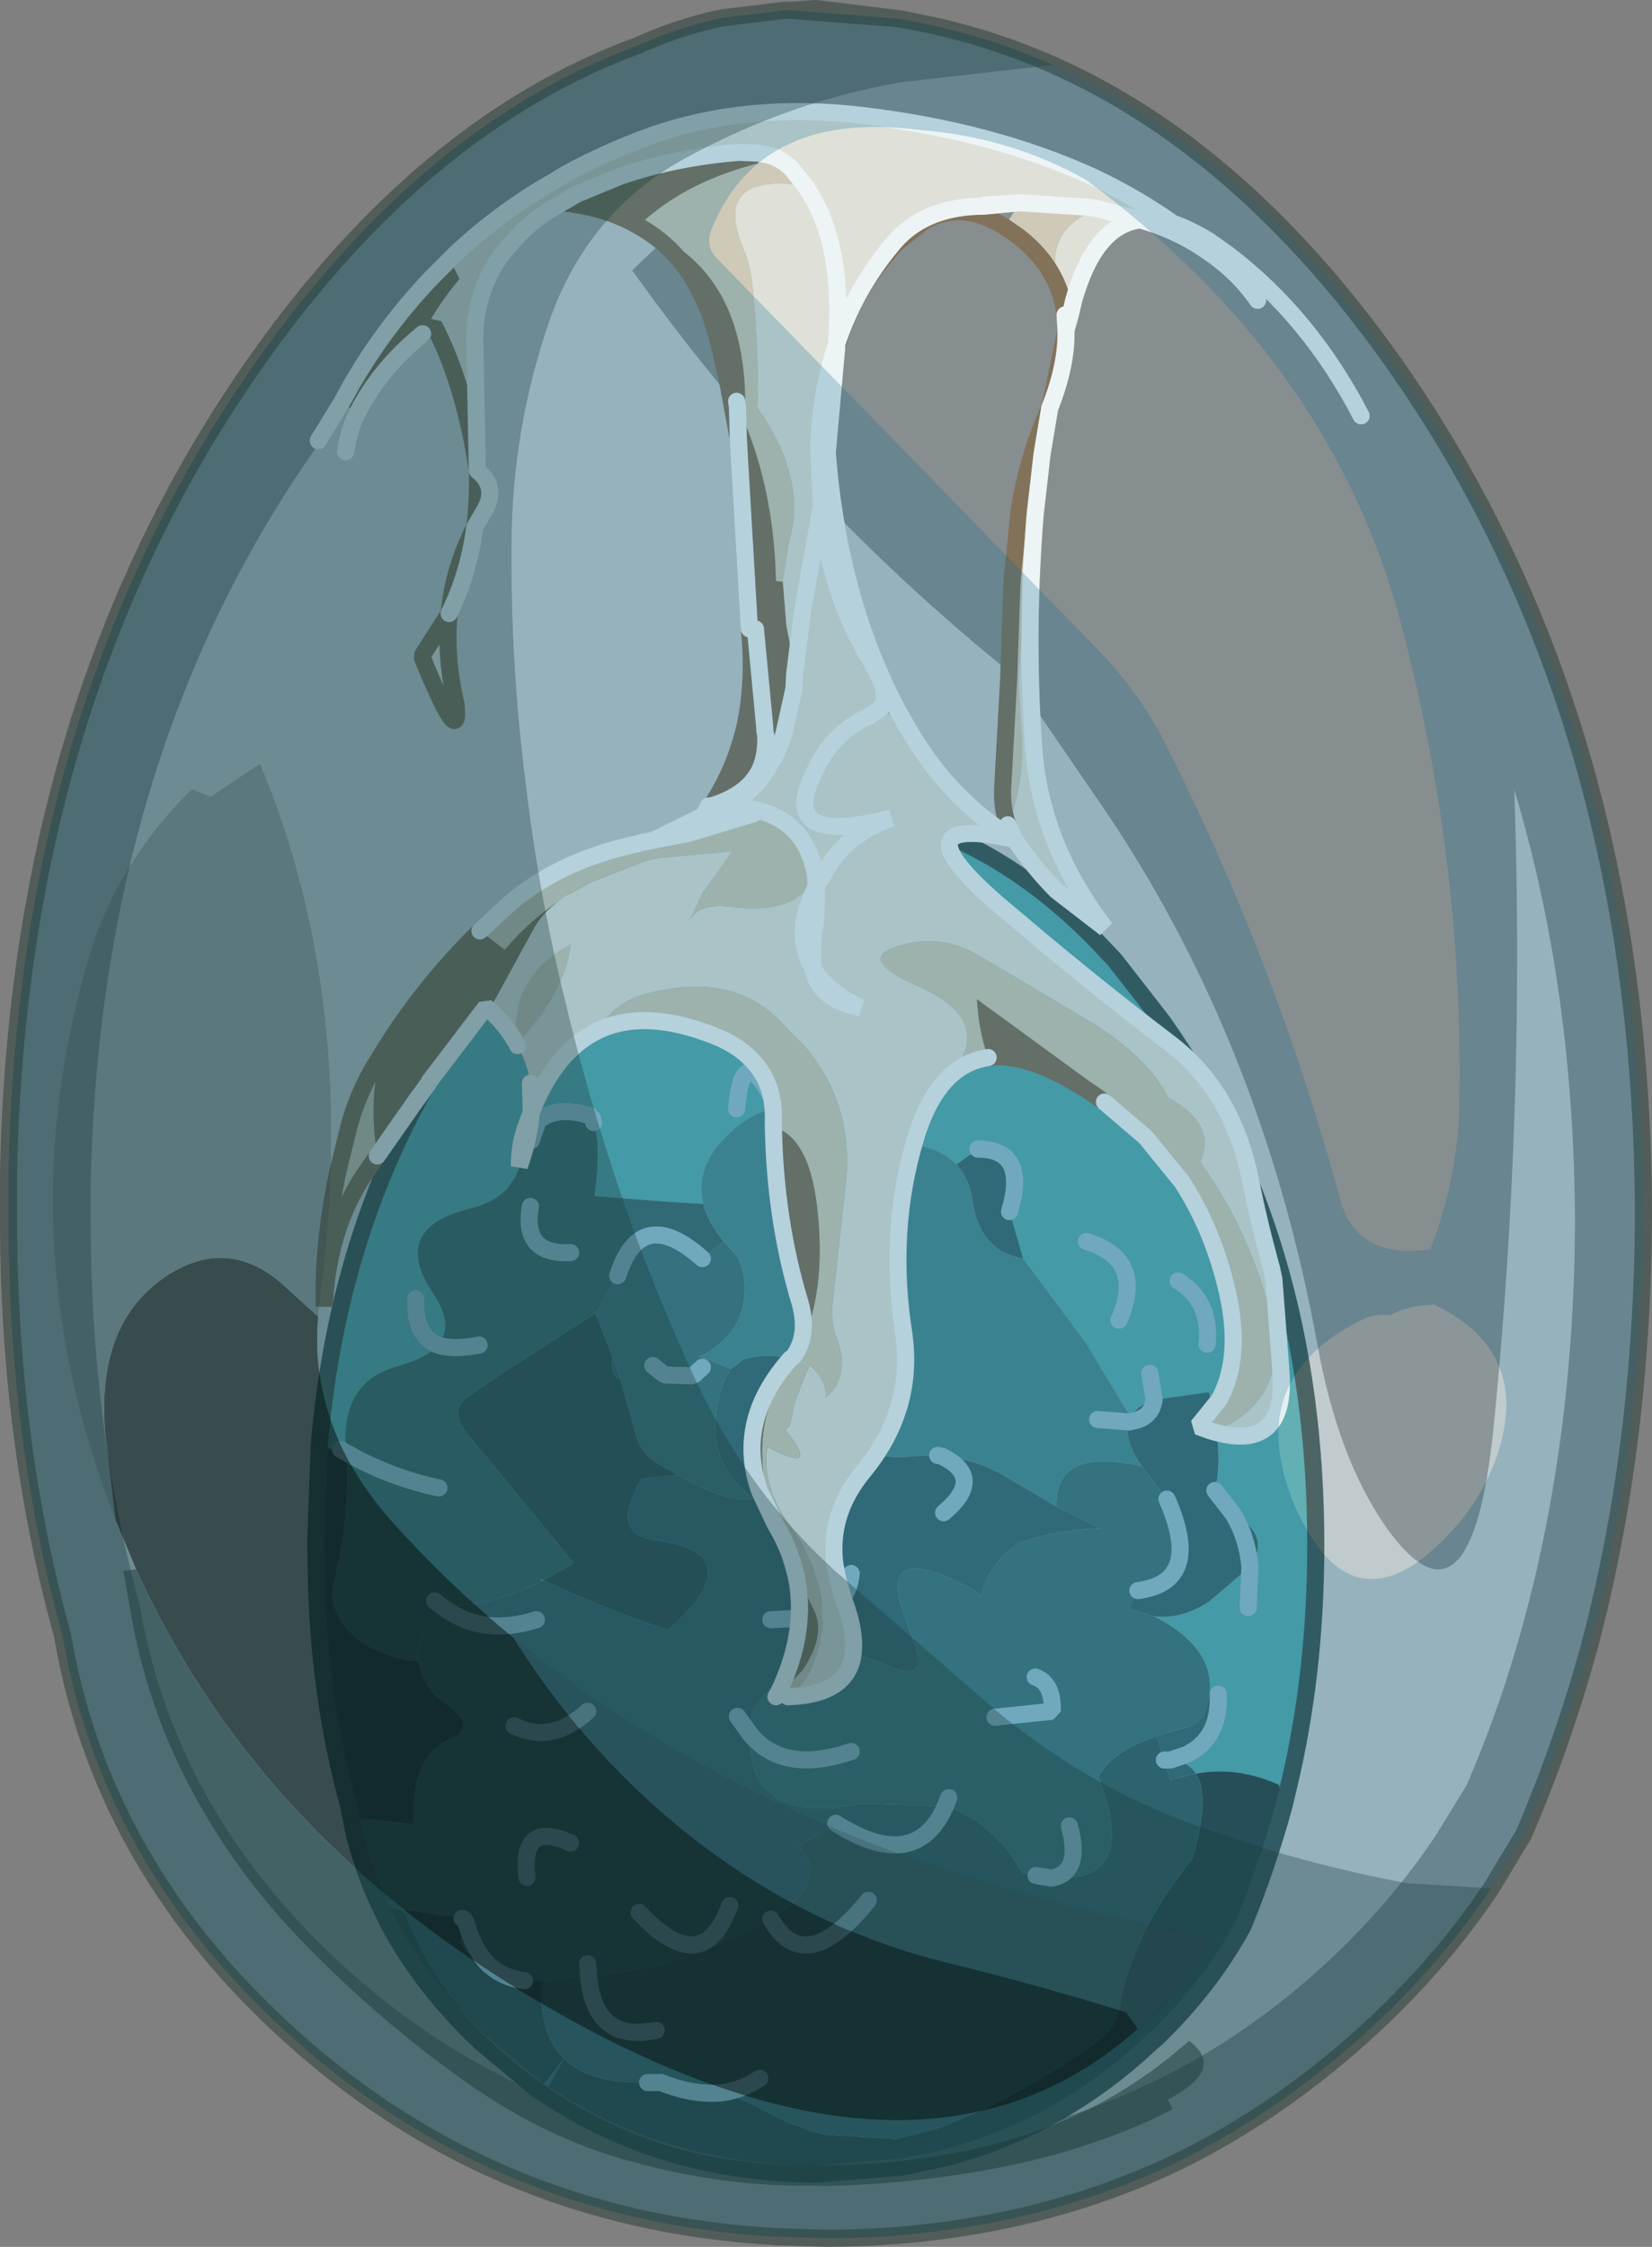 <?xml version="1.0" encoding="UTF-8" standalone="no"?>
<svg xmlns:ffdec="https://www.free-decompiler.com/flash" xmlns:xlink="http://www.w3.org/1999/xlink" ffdec:objectType="shape" height="131.3px" width="96.55px" xmlns="http://www.w3.org/2000/svg">
  <rect width="100%" height="100%" fill="#808080" stroke="none"/>
  <g transform="matrix(1.0, 0.0, 0.0, 1.0, 48.25, 65.65)">
    <path d="M15.75 -19.15 Q25.45 -5.2 28.75 12.95 29.95 19.6 32.8 23.65 37.75 30.55 39.05 17.7 40.9 -0.85 40.25 -19.5 43.75 -7.9 43.8 5.8 43.75 17.85 41.0 28.35 39.6 33.75 37.45 38.7 L35.7 41.55 Q33.15 45.4 29.55 48.8 24.7 53.35 19.05 56.05 10.65 60.1 0.5 60.1 L-2.3 60.05 Q-17.6 59.15 -28.65 48.8 -38.1 39.9 -40.1 28.1 -42.95 17.65 -42.95 5.6 L-42.95 3.6 Q-42.45 -21.55 -29.7 -39.6 -20.85 -52.1 -9.5 -56.25 -7.45 -57.2 -5.15 -57.65 L-1.75 -58.1 -1.45 -58.1 1.55 -57.95 Q-4.85 -56.2 -11.3 -49.85 -1.75 -36.45 10.85 -26.3 L15.75 -19.15" fill="#cccccc" fill-rule="evenodd" stroke="none"/>
    <path d="M-29.6 18.9 Q-28.4 4.55 -20.85 -6.1 L-17.85 -9.9 -17.55 -10.25 Q-12.85 -15.35 -7.3 -17.35 -5.9 -18.0 -4.3 -18.3 L-2.05 -18.6 -1.85 -18.6 3.15 -18.1 Q10.2 -16.55 16.0 -10.5 L16.9 -9.55 19.7 -5.95 Q28.65 6.7 28.65 24.65 28.65 32.15 27.05 38.8 L26.8 39.85 26.5 38.65 Q24.05 37.55 21.65 38.0 21.15 37.25 20.15 37.2 L21.2 36.85 21.25 36.8 Q23.05 35.85 22.95 33.35 L22.45 33.25 Q22.7 30.6 19.2 28.8 20.8 29.0 22.4 27.95 L24.8 25.9 Q26.1 24.1 23.8 22.8 L22.75 21.45 Q23.3 19.25 22.4 15.7 L19.2 16.15 Q18.15 16.5 17.85 17.2 L15.2 12.8 11.55 7.9 10.75 5.15 Q11.85 1.5 8.9 1.5 L7.65 2.4 Q6.8 1.5 5.25 1.25 2.5 0.8 -0.45 2.85 -0.1 -1.55 -2.85 -0.9 L-3.35 -0.8 Q-4.55 -0.45 -5.6 0.55 -7.7 2.5 -7.15 4.7 L-8.85 4.6 -13.5 4.25 Q-13.1 1.25 -13.55 -0.05 L-13.65 -0.4 Q-15.65 -1.1 -16.8 -0.15 L-17.2 1.0 -18.15 3.15 -18.6 3.8 Q-19.45 4.65 -20.7 4.95 -25.55 6.1 -22.9 10.0 -21.7 11.8 -22.65 12.95 -23.3 13.7 -25.05 14.2 -28.3 15.1 -28.05 18.95 L-28.0 19.25 -28.35 19.05 -29.6 18.9 M2.95 -5.6 Q7.6 -2.4 8.2 -7.55 7.6 -2.4 2.95 -5.6 M17.35 -0.9 Q16.75 -3.25 13.9 -3.15 16.75 -3.25 17.35 -0.9 M-23.95 10.25 Q-24.05 12.4 -22.65 12.95 -24.05 12.4 -23.95 10.25 M22.3 12.9 Q22.55 10.4 20.6 9.2 22.55 10.4 22.3 12.9 M24.7 28.3 L24.8 25.9 24.7 28.3 M18.95 14.6 L19.2 16.15 18.95 14.6 M17.15 11.5 Q18.7 7.95 15.25 6.9 18.7 7.95 17.15 11.5 M-5.2 -0.85 Q-4.85 -5.15 -2.85 -0.9 -4.85 -5.15 -5.2 -0.85 M-16.55 26.75 L-16.7 26.6 -16.45 26.7 -16.55 26.75 M3.75 -8.5 Q1.9 -11.25 -1.5 -8.55 1.9 -11.25 3.75 -8.5" fill="#45a3a7" fill-rule="evenodd" stroke="none"/>
    <path d="M11.55 7.9 L15.2 12.8 17.85 17.2 17.75 17.45 Q17.4 18.45 18.5 20.05 13.4 18.85 13.5 22.4 L10.8 20.8 Q8.85 19.6 6.8 19.45 L6.55 19.4 5.05 19.45 Q2.9 19.7 1.15 18.6 0.2 17.95 -0.05 16.6 L-0.1 16.35 Q-0.85 12.9 -4.7 13.75 L-5.55 14.35 -7.0 13.75 -7.05 13.75 -7.4 13.65 Q-4.5 12.2 -4.75 9.2 L-4.75 9.15 Q-4.85 8.1 -5.4 7.5 L-5.95 6.9 Q-6.9 5.75 -7.15 4.7 -7.7 2.5 -5.6 0.55 -4.55 -0.45 -3.35 -0.8 L-2.85 -0.9 Q-0.1 -1.55 -0.45 2.85 2.5 0.8 5.25 1.25 6.8 1.5 7.65 2.4 8.4 3.2 8.6 4.55 9.0 7.45 11.55 7.9 M1.5 13.6 Q1.2 15.75 -0.1 16.35 1.2 15.75 1.5 13.6 M15.9 17.3 L17.75 17.45 15.9 17.3" fill="#357c80" fill-rule="evenodd" stroke="none"/>
    <path d="M-5.95 6.9 L-5.4 7.5 Q-4.85 8.1 -4.75 9.15 L-4.75 9.2 Q-4.5 12.2 -7.4 13.65 L-7.05 13.75 -7.0 13.75 -5.55 14.35 -6.0 15.2 -6.05 15.35 Q-7.15 18.85 -5.2 21.05 L-4.25 21.9 Q-5.5 22.3 -8.65 20.55 L-9.95 19.8 Q-10.9 19.2 -11.2 17.8 L-12.0 14.95 -12.45 13.65 -13.45 11.1 -12.15 8.9 Q-10.8 4.7 -7.2 7.9 L-5.95 6.9 M13.5 22.4 Q13.4 18.85 18.5 20.05 L19.95 21.95 Q22.1 26.8 18.25 27.3 L17.7 28.35 19.2 28.8 Q22.7 30.6 22.45 33.25 L22.2 34.3 Q21.95 35.1 20.75 35.4 L19.35 35.8 Q16.7 36.7 15.95 38.2 18.4 44.45 13.2 44.1 15.0 43.8 14.25 41.05 15.0 43.8 13.2 44.1 L12.3 43.95 12.05 43.9 11.5 43.8 Q9.8 40.8 7.0 39.9 L2.1 39.75 0.5 40.0 0.4 40.0 Q-1.7 40.1 -2.85 39.4 -4.5 38.4 -4.4 35.7 L-4.3 34.35 Q-2.65 32.0 -0.7 31.3 L-0.6 31.3 Q1.25 30.6 3.4 31.6 6.25 32.9 5.1 30.15 L4.4 28.15 Q3.45 24.9 7.35 26.6 L7.5 26.7 Q8.7 27.2 9.05 27.6 9.65 25.6 11.25 24.55 13.45 23.75 16.05 23.65 L13.5 22.4 M9.9 34.7 L13.25 34.35 Q13.3 32.7 12.25 32.35 13.3 32.7 13.25 34.35 L9.9 34.7 M1.5 36.7 Q-2.45 38.05 -4.4 35.7 -2.45 38.05 1.5 36.7 M7.2 39.4 L7.0 39.9 7.2 39.4 M-10.1 14.15 L-9.4 14.7 -7.75 14.75 -7.2 14.25 -7.75 14.75 -9.4 14.7 -10.1 14.15" fill="#286062" fill-rule="evenodd" stroke="none"/>
    <path d="M-28.0 19.25 L-28.05 18.95 Q-28.3 15.1 -25.05 14.2 -23.3 13.7 -22.65 12.95 -21.7 11.8 -22.9 10.0 -25.55 6.1 -20.7 4.95 -19.45 4.65 -18.6 3.8 L-18.15 3.15 -17.2 1.0 -16.8 -0.15 Q-15.65 -1.1 -13.65 -0.4 L-13.55 -0.05 Q-13.1 1.25 -13.5 4.25 L-8.85 4.6 -7.15 4.7 Q-6.9 5.75 -5.95 6.9 L-7.2 7.9 Q-10.8 4.7 -12.15 8.9 L-13.45 11.1 -19.05 14.7 -20.8 15.9 Q-22.05 16.75 -21.0 18.05 L-14.7 25.7 -16.45 26.7 -16.7 26.6 -16.55 26.75 Q-19.5 28.2 -22.0 28.15 L-22.2 28.35 -22.25 28.35 Q-24.05 29.8 -23.8 31.45 -27.05 31.05 -28.35 29.0 -29.0 27.95 -28.75 26.85 -27.8 23.2 -28.0 19.25 -25.45 20.7 -22.6 21.3 -25.45 20.7 -28.0 19.25 M-20.25 12.95 Q-21.75 13.25 -22.65 12.95 -21.75 13.25 -20.25 12.95 M-14.9 7.55 Q-17.75 7.7 -17.25 4.85 -17.75 7.7 -14.9 7.55 M-22.85 27.9 L-22.25 28.35 -22.85 27.9" fill="#255454" fill-rule="evenodd" stroke="none"/>
    <path d="M-16.45 56.7 L-16.55 56.65 -16.65 56.55 -16.7 56.55 -16.75 56.55 -15.3 54.65 -16.45 56.7 M-26.2 45.4 Q-27.1 43.4 -27.6 41.25 L-27.4 40.6 -24.05 40.95 Q-24.3 37.0 -22.0 36.0 -21.1 35.65 -21.15 35.1 -21.25 34.55 -22.35 33.8 -23.35 33.15 -23.7 31.85 L-23.8 31.45 Q-24.05 29.8 -22.25 28.35 L-22.2 28.35 -22.0 28.15 Q-19.5 28.2 -16.55 26.75 L-16.45 26.7 Q-12.4 28.6 -9.2 29.6 -4.15 25.1 -10.0 24.35 -12.65 24.0 -10.75 20.75 L-8.65 20.55 Q-5.5 22.3 -4.25 21.9 L-5.2 21.05 Q-7.15 18.85 -6.05 15.35 L-6.0 15.2 -5.55 14.35 -4.7 13.75 Q-0.85 12.9 -0.1 16.35 L-0.05 16.6 Q0.2 17.95 1.15 18.6 2.9 19.7 5.05 19.45 L6.55 19.4 6.8 19.45 Q8.85 19.6 10.8 20.8 L13.5 22.4 16.05 23.65 Q13.45 23.75 11.25 24.55 9.65 25.6 9.05 27.6 8.7 27.2 7.5 26.7 L7.35 26.6 Q3.45 24.9 4.4 28.15 L5.1 30.15 Q6.25 32.9 3.4 31.6 1.25 30.6 -0.6 31.3 L-0.7 31.3 Q-2.65 32.0 -4.3 34.35 L-4.4 35.7 Q-4.5 38.4 -2.85 39.4 -1.7 40.1 0.4 40.0 L0.5 40.0 2.1 39.75 7.0 39.9 Q5.25 43.85 0.6 40.9 L-1.55 42.25 Q0.35 44.25 -3.2 46.5 L-3.4 46.6 -4.15 47.0 -7.5 48.5 -7.55 48.5 Q-10.6 49.55 -13.85 49.8 L-16.6 50.1 -17.6 50.1 Q-18.8 49.95 -19.65 49.2 L-20.85 48.5 Q-21.7 47.85 -20.95 46.9 L-21.1 46.5 -21.25 46.45 -24.2 46.0 Q-25.4 45.95 -26.2 45.4 M-29.6 19.0 L-29.6 18.9 -28.35 19.05 -29.6 19.0 M22.75 21.45 L23.8 22.8 Q26.1 24.1 24.8 25.9 L22.4 27.95 Q20.8 29.0 19.2 28.8 L17.7 28.35 18.25 27.3 Q22.1 26.8 19.95 21.95 L18.5 20.05 Q17.4 18.45 17.75 17.45 L17.85 17.2 Q18.15 16.5 19.2 16.15 L22.4 15.7 Q23.3 19.25 22.75 21.45 M10.75 5.15 L11.55 7.9 Q9.0 7.45 8.6 4.55 8.4 3.2 7.65 2.4 L8.9 1.5 Q11.85 1.5 10.75 5.15 M6.9 22.75 Q9.35 20.7 6.8 19.45 9.35 20.7 6.9 22.75 M17.75 17.45 L17.95 17.4 Q19.05 17.2 19.2 16.15 19.05 17.2 17.95 17.4 L17.75 17.45 M19.8 37.2 L20.15 37.2 19.8 37.2 19.35 35.8 20.75 35.4 Q21.95 35.1 22.2 34.3 L22.45 33.25 22.95 33.35 Q23.05 35.85 21.25 36.8 L21.2 36.85 20.15 37.2 Q21.15 37.25 21.65 38.0 L20.15 38.35 19.8 37.2 M23.8 22.8 Q24.65 24.2 24.8 25.9 24.65 24.2 23.8 22.8 M-6.1 56.65 Q-7.75 56.8 -9.6 56.05 -7.8 56.1 -6.1 56.65 M-12.0 14.95 Q-12.6 14.75 -12.45 13.65 L-12.0 14.95 M-2.85 16.3 L-0.1 16.35 -2.85 16.3 M-16.9 29.0 Q-19.9 29.95 -22.1 28.45 L-22.25 28.4 -22.25 28.35 -22.25 28.4 -22.1 28.45 Q-19.9 29.95 -16.9 29.0 M-18.2 35.2 Q-16.05 36.3 -13.9 34.35 -16.05 36.3 -18.2 35.2 M-5.15 34.65 L-4.4 35.7 -5.15 34.65 M-3.2 29.0 L-1.2 28.9 Q1.3 28.45 1.5 26.3 1.3 28.45 -1.2 28.9 L-3.2 29.0 M-17.45 44.05 Q-17.85 40.7 -14.9 42.05 -17.85 40.7 -17.45 44.05 M-5.6 45.7 Q-6.4 47.9 -7.7 48.0 -9.05 48.1 -10.9 46.1 -9.05 48.1 -7.7 48.0 -6.4 47.9 -5.6 45.7 M-19.65 49.2 Q-20.5 48.4 -20.95 46.9 -20.5 48.4 -19.65 49.2 M-13.9 49.1 L-13.85 49.8 -13.9 49.1" fill="#235156" fill-rule="evenodd" stroke="none"/>
    <path d="M-12.45 13.65 Q-12.6 14.75 -12.0 14.95 L-11.2 17.8 Q-10.9 19.2 -9.95 19.8 L-8.65 20.55 -10.75 20.75 Q-12.65 24.0 -10.0 24.35 -4.15 25.1 -9.2 29.6 -12.4 28.6 -16.45 26.7 L-14.7 25.7 -21.0 18.05 Q-22.05 16.75 -20.8 15.9 L-19.05 14.7 -13.45 11.1 -12.45 13.65" fill="#183636" fill-rule="evenodd" stroke="none"/>
    <path d="M0.6 40.9 Q5.25 43.85 7.0 39.9 9.8 40.8 11.5 43.8 L12.05 43.9 12.3 43.95 13.2 44.1 Q18.4 44.45 15.95 38.2 16.7 36.7 19.35 35.8 L19.8 37.2 20.15 38.35 21.65 38.0 Q22.5 39.3 21.45 42.95 17.95 47.3 17.2 51.5 17.0 52.85 16.0 53.55 11.5 56.85 6.5 58.75 L4.1 59.35 0.0 59.1 Q-1.75 58.7 -3.55 57.7 -4.8 57.0 -6.1 56.65 -7.8 56.1 -9.6 56.05 L-10.4 56.05 -10.6 56.05 Q-13.8 56.1 -15.3 54.65 -16.8 53.15 -16.6 50.1 L-13.85 49.8 Q-10.6 49.55 -7.55 48.5 L-7.5 48.5 -4.15 47.0 -3.4 46.6 -3.2 46.5 Q0.35 44.25 -1.55 42.25 L0.6 40.9 M2.5 45.4 Q-1.2 50.0 -3.2 46.5 -1.2 50.0 2.5 45.4 M-9.9 53.0 L-10.6 53.1 Q-13.55 53.35 -13.85 49.8 -13.55 53.35 -10.6 53.1 L-9.9 53.0 M-3.85 55.8 Q-4.9 56.5 -6.1 56.65 -4.9 56.5 -3.85 55.8" fill="#1e4748" fill-rule="evenodd" stroke="none"/>
    <path d="M26.8 39.85 Q25.8 43.5 24.4 46.9 22.5 50.4 19.35 53.45 L19.05 53.7 Q13.75 58.7 7.0 60.45 L4.4 61.0 4.3 61.0 -0.5 61.4 Q-9.55 61.35 -16.45 56.7 L-15.3 54.65 Q-13.8 56.1 -10.6 56.05 L-10.4 56.05 -9.6 56.05 Q-7.75 56.8 -6.1 56.65 -4.8 57.0 -3.55 57.7 -1.75 58.7 0.0 59.1 L4.1 59.35 6.5 58.75 Q11.5 56.85 16.0 53.55 17.0 52.85 17.2 51.5 17.95 47.3 21.45 42.95 22.5 39.3 21.65 38.0 24.05 37.55 26.5 38.65 L26.8 39.85 M-16.75 56.55 L-20.15 53.7 Q-23.55 50.5 -25.55 46.75 L-26.2 45.4 Q-25.4 45.95 -24.2 46.0 L-21.25 46.45 -21.1 46.5 -20.95 46.9 Q-21.7 47.85 -20.85 48.5 L-19.65 49.2 Q-18.8 49.95 -17.6 50.1 L-16.6 50.1 Q-16.8 53.15 -15.3 54.65 L-16.75 56.55 M-27.6 41.25 L-27.9 39.75 Q-29.55 33.75 -29.75 27.0 L-29.8 24.5 -29.6 19.0 -28.35 19.05 -28.0 19.25 Q-27.8 23.2 -28.75 26.85 -29.0 27.95 -28.35 29.0 -27.05 31.05 -23.8 31.45 L-23.7 31.85 Q-23.35 33.15 -22.35 33.8 -21.25 34.55 -21.15 35.1 -21.1 35.65 -22.0 36.0 -24.3 37.0 -24.05 40.95 L-27.4 40.6 -27.6 41.25" fill="#102525" fill-rule="evenodd" stroke="none"/>
    <path d="M-29.6 18.9 Q-28.4 4.55 -20.85 -6.1 L-17.85 -9.9 -17.55 -10.25 Q-12.85 -15.35 -7.3 -17.35 -5.9 -18.0 -4.3 -18.3 L-2.05 -18.6 -1.85 -18.6 3.15 -18.1 Q10.2 -16.55 16.0 -10.5 L16.9 -9.55 19.7 -5.95 Q28.65 6.7 28.65 24.65 28.65 32.15 27.05 38.8 L26.8 39.85 Q25.8 43.5 24.4 46.9 22.5 50.4 19.35 53.45 L19.05 53.7 Q13.75 58.7 7.0 60.45 L4.4 61.0 4.3 61.0 -0.5 61.4 Q-9.55 61.35 -16.45 56.7 L-16.55 56.65 -16.65 56.55 -16.7 56.55 -16.75 56.55 -20.15 53.7 Q-23.55 50.5 -25.55 46.75 L-26.2 45.4 Q-27.1 43.4 -27.6 41.25 L-27.9 39.75 Q-29.55 33.75 -29.75 27.0 L-29.8 24.5 -29.6 19.0 -29.6 18.9" ffdec:has-small-stroke="true" ffdec:original-stroke-width="0.05" fill="none" stroke="#253a35" stroke-linecap="round" stroke-linejoin="bevel" stroke-width="1.0"/>
    <path d="M-28.35 19.05 L-28.0 19.25 Q-25.45 20.7 -22.6 21.3 M20.6 9.2 Q22.55 10.4 22.3 12.9 M15.25 6.9 Q18.7 7.95 17.15 11.5 M8.9 1.5 Q11.85 1.5 10.75 5.15 M-4.4 35.7 Q-2.45 38.05 1.5 36.7 M12.25 32.35 Q13.3 32.7 13.25 34.35 L9.9 34.7 M18.25 27.3 Q22.1 26.8 19.95 21.95 M7.0 39.9 Q5.25 43.85 0.6 40.9 M-6.1 56.65 Q-7.75 56.8 -9.6 56.05 M-2.85 -0.9 Q-4.85 -5.15 -5.2 -0.85 M-12.15 8.9 Q-10.8 4.7 -7.2 7.9 M-0.1 16.35 L-2.85 16.3 M-14.9 42.05 Q-17.85 40.7 -17.45 44.05 M-10.9 46.1 Q-9.05 48.1 -7.7 48.0 -6.4 47.9 -5.6 45.7 M-1.5 -8.55 Q1.9 -11.25 3.75 -8.5" ffdec:has-small-stroke="true" ffdec:original-stroke-width="0.05" fill="none" stroke="#8ebacb" stroke-linecap="round" stroke-linejoin="bevel" stroke-width="1.0"/>
    <path d="M-22.65 12.95 Q-24.05 12.4 -23.95 10.25 M13.9 -3.15 Q16.75 -3.25 17.35 -0.9 M8.2 -7.55 Q7.6 -2.4 2.95 -5.6 M22.75 21.45 L23.8 22.8 Q24.65 24.2 24.8 25.9 L24.7 28.3 M19.2 16.15 L18.95 14.6 M-0.1 16.35 Q1.2 15.75 1.5 13.6 M6.8 19.45 Q9.35 20.7 6.9 22.75 M6.55 19.4 L6.8 19.45 M17.75 17.45 L15.9 17.3 M19.2 16.15 Q19.05 17.2 17.95 17.4 L17.75 17.45 M-3.2 46.5 Q-1.2 50.0 2.5 45.4 M7.0 39.9 L7.2 39.4 M13.2 44.1 Q15.0 43.8 14.25 41.05 M20.15 37.2 L19.8 37.2 M20.15 37.2 L21.2 36.85 21.25 36.8 Q23.05 35.85 22.95 33.35 M13.2 44.1 L12.3 43.95 M-9.6 56.05 L-10.4 56.05 M-13.55 -0.05 L-13.65 -0.4 Q-15.65 -1.1 -16.8 -0.15 L-17.2 1.0 M-22.65 12.95 Q-21.75 13.25 -20.25 12.95 M-17.25 4.85 Q-17.75 7.7 -14.9 7.55 M-7.2 14.25 L-7.75 14.75 -9.4 14.7 -10.1 14.15 M-22.25 28.35 L-22.85 27.9 M-22.25 28.35 L-22.25 28.4 -22.1 28.45 Q-19.9 29.95 -16.9 29.0 M-20.95 46.9 L-21.1 46.5 -21.25 46.45 M1.5 26.3 Q1.3 28.45 -1.2 28.9 L-3.2 29.0 M-4.4 35.7 L-5.15 34.65 M-13.9 34.35 Q-16.05 36.3 -18.2 35.2 M-13.85 49.8 Q-13.55 53.35 -10.6 53.1 L-9.9 53.0 M-20.95 46.9 Q-20.5 48.4 -19.65 49.2 -18.8 49.95 -17.6 50.1 M-13.85 49.8 L-13.9 49.1 M-6.1 56.65 Q-4.9 56.5 -3.85 55.8" fill="none" stroke="#8ebacb" stroke-linecap="round" stroke-linejoin="bevel" stroke-width="1.0"/>
    <path d="M11.35 -53.8 L15.25 -53.55 15.9 -53.45 Q12.0 -51.95 14.2 -47.5 L14.3 -47.25 14.0 -47.25 Q13.65 -50.0 11.25 -51.85 L10.45 -52.4 11.35 -53.8 M-3.9 -56.7 L-3.85 -56.7 -3.65 -56.65 Q-2.7 -56.5 -2.0 -55.8 L-1.2 -54.8 Q-6.7 -55.6 -4.8 -51.1 -4.35 -50.05 -4.25 -48.75 -3.95 -45.55 -3.95 -42.4 L-4.0 -41.85 Q-1.05 -37.65 -2.1 -34.1 L-2.5 -31.65 -2.9 -31.7 Q-3.0 -36.45 -4.5 -40.4 L-4.9 -41.45 -5.2 -42.2 -5.2 -42.4 Q-5.3 -48.0 -8.6 -50.55 -9.6 -51.7 -10.95 -52.45 L-10.5 -52.85 Q-7.9 -55.1 -3.95 -56.1 L-3.9 -56.7 M22.45 17.95 L21.9 17.75 21.75 17.7 23.0 16.15 Q24.45 13.5 23.35 9.3 22.5 5.95 20.75 3.3 L20.65 3.2 18.7 0.8 16.3 -1.25 16.6 -1.6 8.85 -7.25 Q8.95 -5.4 9.5 -3.85 8.15 -3.65 7.15 -2.65 10.1 -5.95 5.35 -8.05 1.65 -9.65 4.35 -10.4 6.7 -11.1 8.9 -9.85 L15.3 -6.05 Q18.75 -4.0 20.05 -1.5 22.9 0.1 21.9 2.25 L22.05 2.45 22.1 2.55 Q24.7 6.2 26.0 11.05 27.05 15.0 24.35 17.1 23.6 17.7 22.45 17.95 M-2.2 33.5 L-2.85 33.5 -1.35 31.95 Q0.1 29.8 -0.75 28.3 L-1.75 26.3 -1.8 26.15 Q-2.1 24.9 -2.75 23.75 L-2.95 23.4 Q-4.75 18.1 -2.3 14.5 L-1.85 13.8 -0.95 14.15 -0.95 14.2 Q-1.7 15.7 -2.1 17.65 L-2.35 17.9 Q-0.2 20.6 -3.4 18.9 -3.6 20.05 -3.25 21.2 -2.95 22.3 -2.15 23.4 L-1.45 24.45 -0.85 25.7 -0.8 25.75 -0.8 25.8 -0.4 27.05 Q0.2 29.5 -0.85 31.85 -1.35 32.95 -2.2 33.5 M-3.05 0.2 L-3.05 -0.35 Q-3.05 -1.4 -3.35 -2.2 -4.1 -4.15 -6.45 -5.1 -10.6 -6.75 -13.35 -5.4 -12.4 -7.0 -10.75 -7.5 -5.25 -9.1 -2.25 -5.55 L-1.25 -4.55 Q1.6 -1.25 1.2 3.25 L0.4 10.65 Q0.3 11.6 0.65 12.55 1.5 14.8 0.0 16.05 0.15 15.1 -0.95 14.1 L-1.8 13.7 Q0.05 10.35 -0.45 5.35 -0.85 0.85 -3.05 0.2 M-26.2 1.9 L-27.0 3.05 Q-29.1 6.25 -29.3 10.7 -29.4 7.0 -28.5 2.8 L-27.85 0.15 Q-27.4 -1.5 -26.55 -3.05 L-26.0 -3.95 Q-26.65 -1.6 -26.3 1.2 L-26.2 1.9 M-20.2 -11.25 L-19.7 -11.7 -19.65 -11.75 -19.55 -11.85 -18.35 -12.95 Q-17.4 -13.75 -16.25 -14.4 -14.0 -15.7 -10.95 -16.35 L-10.85 -16.4 -10.05 -16.55 -9.8 -16.6 -8.25 -16.9 -8.0 -16.95 -4.2 -18.1 -4.0 -18.2 -4.2 -18.25 -5.7 -18.3 -5.4 -18.5 -4.15 -18.35 Q-1.15 -17.65 -0.6 -14.55 L-0.85 -14.05 Q-2.0 -12.2 -5.5 -12.65 -7.3 -12.9 -7.9 -11.95 L-7.15 -13.55 -7.05 -13.65 -5.45 -15.9 -9.85 -15.5 -10.65 -15.3 -13.7 -14.1 -15.25 -13.25 -15.4 -13.15 -15.5 -13.05 Q-17.1 -12.0 -18.4 -10.55 L-18.75 -10.15 -20.2 -11.25 M11.3 -35.7 L11.95 -35.6 11.55 -30.35 11.3 -26.0 11.4 -23.7 Q11.8 -20.15 10.65 -17.45 10.3 -18.4 10.35 -19.6 L10.7 -25.95 10.85 -30.35 10.9 -31.7 11.3 -35.7 M-3.55 -22.95 L-3.5 -22.7 Q-3.45 -21.6 -3.8 -20.75 L-3.55 -22.95 M-18.0 -4.7 Q-18.55 -8.5 -14.9 -10.45 -15.2 -7.7 -18.0 -4.7" fill="#d9c9b0" fill-rule="evenodd" stroke="none"/>
    <path d="M11.35 -53.8 L9.15 -53.65 9.25 -53.6 Q7.25 -53.6 5.75 -52.85 4.65 -52.3 3.85 -51.3 1.7 -48.7 0.65 -45.55 L0.7 -46.65 Q0.9 -51.8 -1.2 -54.8 0.9 -51.8 0.7 -46.65 L0.65 -45.55 Q-0.3 -42.75 -0.4 -39.55 L-0.25 -36.1 Q0.2 -30.95 2.75 -26.85 L3.3 -25.75 Q3.6 -24.8 3.2 -24.25 L2.55 -23.8 Q0.75 -23.0 -0.3 -21.25 L-0.65 -20.55 Q-2.9 -16.1 3.85 -17.85 1.45 -16.95 0.3 -15.25 L-0.55 -13.85 -0.6 -14.55 -0.55 -13.85 0.3 -15.25 Q1.45 -16.95 3.85 -17.85 -2.9 -16.1 -0.65 -20.55 L-0.3 -21.25 Q0.75 -23.0 2.55 -23.8 L3.2 -24.25 4.75 -23.2 Q7.2 -18.9 11.05 -16.6 L10.65 -17.45 Q11.8 -20.15 11.4 -23.7 L11.3 -26.0 11.55 -30.35 11.95 -35.6 12.25 -35.6 Q11.7 -28.85 12.15 -22.15 12.5 -16.4 16.35 -11.4 L13.5 -13.6 Q12.2 -14.9 11.05 -16.6 3.7 -18.2 10.5 -12.45 L11.7 -11.45 11.75 -11.4 Q15.9 -7.9 20.1 -4.7 23.8 -1.9 24.85 3.4 25.3 5.7 26.1 8.6 L26.1 8.65 26.2 9.1 26.6 14.3 Q27.05 19.4 22.45 17.95 23.6 17.7 24.35 17.1 27.05 15.0 26.0 11.05 24.7 6.2 22.1 2.55 L22.05 2.45 21.9 2.25 Q22.9 0.1 20.05 -1.5 18.75 -4.0 15.3 -6.05 L8.9 -9.85 Q6.7 -11.1 4.35 -10.4 1.65 -9.65 5.35 -8.05 10.1 -5.95 7.15 -2.65 5.95 -1.45 5.25 0.9 3.65 6.25 4.55 12.15 5.25 16.65 2.2 20.35 0.15 22.85 0.55 25.8 L0.75 26.8 1.05 27.8 Q3.15 33.35 -2.2 33.5 -1.35 32.95 -0.85 31.85 0.2 29.5 -0.4 27.05 L-0.8 25.8 -0.8 25.75 -0.85 25.7 -1.45 24.45 -2.15 23.4 Q-2.95 22.3 -3.25 21.2 -3.6 20.05 -3.4 18.9 -0.2 20.6 -2.35 17.9 L-2.1 17.65 Q-1.7 15.7 -0.95 14.2 L-0.95 14.15 -1.85 13.8 -2.05 13.75 -1.9 13.65 -1.8 13.7 -0.95 14.1 Q0.15 15.1 0.0 16.05 1.5 14.8 0.65 12.55 0.3 11.6 0.4 10.65 L1.2 3.25 Q1.6 -1.25 -1.25 -4.55 L-2.25 -5.55 Q-5.25 -9.1 -10.75 -7.5 -12.4 -7.0 -13.35 -5.4 -15.8 -4.2 -17.2 -0.65 L-17.25 -2.35 Q-17.45 -3.55 -18.0 -4.55 L-18.05 -4.65 Q-18.65 -5.75 -19.65 -6.65 L-17.0 -11.5 Q-16.45 -12.4 -15.5 -13.05 L-15.4 -13.15 -15.25 -13.25 -13.7 -14.1 -10.65 -15.3 -9.85 -15.5 -5.45 -15.9 -7.05 -13.65 -7.15 -13.55 -7.9 -11.95 Q-7.3 -12.9 -5.5 -12.65 -2.0 -12.2 -0.85 -14.05 L-0.6 -14.55 Q-1.15 -17.65 -4.15 -18.35 L-5.4 -18.5 -3.9 -20.0 Q-3.3 -20.8 -2.85 -21.7 L-2.6 -22.3 -2.85 -21.7 Q-3.3 -20.8 -3.9 -20.0 L-5.4 -18.5 -6.75 -18.55 -6.7 -18.55 Q-4.5 -19.2 -3.8 -20.75 -3.45 -21.6 -3.5 -22.7 L-2.6 -22.3 -2.45 -22.7 -1.85 -25.4 -1.8 -26.3 -1.35 -29.9 -0.25 -36.1 -1.35 -29.9 -1.8 -26.3 -1.85 -25.4 Q-1.9 -27.2 -2.2 -28.6 L-2.3 -29.15 -2.5 -31.65 -2.1 -34.1 Q-1.05 -37.65 -4.0 -41.85 L-3.95 -42.4 Q-3.95 -45.55 -4.25 -48.75 -4.35 -50.05 -4.8 -51.1 -6.7 -55.6 -1.2 -54.8 L-2.0 -55.8 Q-2.7 -56.5 -3.65 -56.65 L-3.85 -56.7 -3.9 -56.7 -5.05 -56.75 Q-8.8 -56.45 -12.0 -55.35 L-14.55 -54.3 -15.4 -53.8 Q-17.25 -52.8 -18.4 -51.4 -19.5 -50.2 -20.0 -48.75 -20.55 -47.3 -20.5 -45.6 L-20.35 -38.15 Q-21.1 -43.2 -22.9 -46.65 L-23.55 -46.15 Q-22.65 -47.85 -21.4 -49.35 L-21.75 -50.05 -23.05 -49.4 -21.65 -50.8 Q-19.15 -53.15 -16.15 -54.9 L-16.1 -54.9 -16.05 -54.95 -15.15 -55.5 Q-12.85 -56.75 -10.25 -57.7 -4.6 -59.7 2.15 -58.9 9.75 -58.0 15.65 -55.3 18.1 -54.15 20.3 -52.6 L18.4 -52.8 Q15.75 -52.5 14.5 -48.1 L14.35 -47.45 14.3 -47.25 14.05 -46.35 14.0 -47.25 14.3 -47.25 14.2 -47.5 Q12.0 -51.95 15.9 -53.45 L15.25 -53.55 11.35 -53.8 M18.4 -52.8 L15.9 -53.45 18.4 -52.8 M-22.0 -29.8 Q-22.25 -27.25 -21.6 -24.5 -21.3 -21.65 -23.6 -27.3 L-22.0 -29.8 M-5.7 -18.3 L-4.2 -18.25 -4.0 -18.2 -4.2 -18.1 -8.0 -16.95 -7.8 -17.2 Q-6.65 -17.65 -5.7 -18.3 M-18.0 -4.7 Q-15.2 -7.7 -14.9 -10.45 -18.55 -8.5 -18.0 -4.7 M-0.75 -10.7 Q-0.45 -12.5 -0.55 -13.85 -1.95 -11.1 -0.75 -9.1 L-0.75 -10.7 M-0.75 -9.1 Q-0.45 -7.25 2.05 -6.75 0.0 -7.75 -0.75 -9.1" fill="#ede7da" fill-rule="evenodd" stroke="none"/>
    <path d="M-23.05 -49.4 L-21.75 -50.05 -21.4 -49.35 Q-22.65 -47.85 -23.55 -46.15 -26.05 -44.1 -27.35 -41.55 L-28.3 -42.1 -27.75 -43.1 Q-25.8 -46.5 -23.05 -49.4 M-15.4 -53.8 L-14.55 -54.3 -12.0 -55.35 Q-8.8 -56.45 -5.05 -56.75 L-3.9 -56.7 -3.95 -56.1 Q-7.9 -55.1 -10.5 -52.85 L-10.95 -52.45 Q-12.85 -53.55 -15.4 -53.8 M16.3 -1.25 Q12.2 -4.2 9.5 -3.85 8.95 -5.4 8.85 -7.25 L16.6 -1.6 16.3 -1.25 M-2.85 33.5 L-2.9 33.5 -2.75 33.25 Q-1.0 29.6 -1.75 26.3 L-0.75 28.3 Q0.1 29.8 -1.35 31.95 L-2.85 33.5 M-2.95 23.4 L-3.85 21.5 -3.9 21.45 -3.9 21.35 Q-5.25 17.35 -2.05 13.75 L-1.85 13.8 -2.3 14.5 Q-4.75 18.1 -2.95 23.4 M-1.9 13.65 Q-0.95 12.4 -1.5 10.45 -2.95 5.65 -3.05 0.2 -0.85 0.85 -0.45 5.35 0.05 10.35 -1.8 13.7 L-1.9 13.65 M-19.65 -6.65 L-19.85 -6.8 -23.2 -2.4 -23.2 -2.35 -24.0 -1.25 -26.2 1.9 -26.3 1.2 Q-26.65 -1.6 -26.0 -3.95 -23.65 -7.85 -20.2 -11.25 L-18.75 -10.15 -18.4 -10.55 Q-17.1 -12.0 -15.5 -13.05 -16.45 -12.4 -17.0 -11.5 L-19.65 -6.65 M-1.85 -25.4 L-2.45 -22.7 -2.6 -22.3 -3.5 -22.7 -3.55 -22.95 -3.8 -20.75 Q-4.5 -19.2 -6.7 -18.55 -5.3 -20.65 -4.7 -23.25 -4.15 -25.8 -4.45 -28.9 L-4.1 -28.9 -4.1 -29.05 -4.75 -36.35 -5.1 -40.0 -5.15 -41.85 -5.2 -42.2 -4.9 -41.45 -4.5 -40.4 Q-3.0 -36.45 -2.9 -31.7 L-2.5 -31.65 -2.3 -29.15 -2.2 -28.6 Q-1.9 -27.2 -1.85 -25.4 M-3.55 -22.95 L-3.55 -23.1 -4.1 -28.9 -3.55 -23.1 -3.55 -22.95" fill="#795c3c" fill-rule="evenodd" stroke="none"/>
    <path d="M-23.55 -46.15 L-22.9 -46.65 Q-21.1 -43.2 -20.35 -38.15 -20.3 -36.45 -20.5 -34.85 -21.75 -32.45 -22.0 -29.8 -22.25 -27.25 -21.6 -24.5 -21.3 -21.65 -23.6 -27.3 L-22.0 -29.8 M0.65 -45.35 Q1.6 -48.7 4.15 -51.45 L5.8 -52.75 Q8.0 -53.95 10.45 -52.4 L11.25 -51.85 Q13.65 -50.0 14.0 -47.25 M16.3 -1.25 Q12.2 -4.2 9.5 -3.85 M-26.2 1.9 L-27.0 3.05 Q-29.1 6.25 -29.3 10.7 -29.4 7.0 -28.5 2.8 L-27.85 0.15 Q-27.4 -1.5 -26.55 -3.05 L-26.0 -3.95 Q-23.65 -7.85 -20.2 -11.25 M14.05 -46.35 L13.1 -41.8 12.95 -41.5 Q11.8 -38.85 11.3 -35.75 L11.3 -35.7 10.9 -31.7 10.85 -30.35 10.7 -25.95 10.35 -19.6 Q10.3 -18.4 10.65 -17.45 M-10.95 -52.45 Q-9.6 -51.7 -8.6 -50.55 -5.3 -48.0 -5.2 -42.4 L-5.2 -42.2 M-15.4 -53.8 Q-12.85 -53.55 -10.95 -52.45 M-8.6 -50.55 Q-7.05 -48.7 -6.3 -45.85 L-5.75 -43.5 -5.1 -40.0 -4.75 -36.35 -4.1 -29.05 -4.1 -28.9 M-4.45 -28.9 Q-4.15 -25.8 -4.7 -23.25 -5.3 -20.65 -6.7 -18.55" ffdec:has-small-stroke="true" ffdec:original-stroke-width="0.05" fill="none" stroke="#795c3c" stroke-linecap="round" stroke-linejoin="bevel" stroke-width="1.0"/>
    <path d="M11.35 -53.8 L9.15 -53.65 9.25 -53.6 11.35 -53.8 15.25 -53.55 15.9 -53.45 18.4 -52.8 20.3 -52.6 Q18.1 -54.15 15.65 -55.3 9.75 -58.0 2.15 -58.9 -4.6 -59.7 -10.25 -57.7 -12.85 -56.75 -15.15 -55.5 L-16.05 -54.95 -16.1 -54.9 -16.15 -54.9 Q-19.15 -53.15 -21.65 -50.8 L-23.05 -49.4 Q-25.8 -46.5 -27.75 -43.1 L-28.3 -42.1 -29.65 -39.9 M-20.35 -38.15 L-20.5 -45.6 Q-20.55 -47.3 -20.0 -48.75 -19.5 -50.2 -18.4 -51.4 -17.25 -52.8 -15.4 -53.8 L-14.55 -54.3 -12.0 -55.35 Q-8.8 -56.45 -5.05 -56.75 L-3.9 -56.7 -3.85 -56.7 -3.65 -56.65 Q-2.7 -56.5 -2.0 -55.8 L-1.2 -54.8 Q0.9 -51.8 0.7 -46.65 L0.65 -45.55 Q1.7 -48.7 3.85 -51.3 4.65 -52.3 5.75 -52.85 7.25 -53.6 9.25 -53.6 M25.25 -48.1 Q24.1 -49.75 22.4 -50.9 20.95 -51.95 19.05 -52.6 L18.4 -52.8 Q15.75 -52.5 14.5 -48.1 L14.35 -47.45 14.3 -47.25 14.05 -46.35 Q14.1 -44.3 13.1 -41.8 L12.65 -39.1 12.25 -35.6 Q11.7 -28.85 12.15 -22.15 12.5 -16.4 16.35 -11.4 L13.5 -13.6 Q12.2 -14.9 11.05 -16.6 3.7 -18.2 10.5 -12.45 L11.7 -11.45 11.75 -11.4 Q15.9 -7.9 20.1 -4.7 23.8 -1.9 24.85 3.4 25.3 5.7 26.1 8.6 L26.1 8.65 26.2 9.1 26.6 14.3 Q27.05 19.4 22.45 17.95 L21.9 17.75 21.75 17.7 23.0 16.15 Q24.45 13.5 23.35 9.3 22.5 5.95 20.75 3.3 L20.65 3.2 18.7 0.8 16.3 -1.25 M9.5 -3.85 Q8.15 -3.65 7.15 -2.65 5.95 -1.45 5.25 0.9 3.65 6.25 4.55 12.15 5.25 16.65 2.2 20.35 0.15 22.85 0.55 25.8 L0.75 26.8 1.05 27.8 Q3.15 33.35 -2.2 33.5 M-2.9 33.5 L-2.75 33.25 Q-1.0 29.6 -1.75 26.3 L-1.8 26.15 Q-2.1 24.9 -2.75 23.75 L-2.95 23.4 -3.85 21.5 -3.9 21.45 -3.9 21.35 Q-5.25 17.35 -2.05 13.75 L-1.9 13.65 Q-0.95 12.4 -1.5 10.45 -2.95 5.65 -3.05 0.2 L-3.05 -0.35 Q-3.05 -1.4 -3.35 -2.2 -4.1 -4.15 -6.45 -5.1 -10.6 -6.75 -13.35 -5.4 -15.8 -4.2 -17.2 -0.65 -17.3 0.8 -17.9 2.5 -17.9 1.25 -17.5 0.15 L-17.2 -0.65 -17.25 -2.35 M-18.0 -4.55 L-18.05 -4.65 Q-18.65 -5.75 -19.65 -6.65 L-19.85 -6.8 -23.2 -2.4 -23.2 -2.35 -24.0 -1.25 -26.2 1.9 M-20.2 -11.25 L-19.7 -11.7 -19.65 -11.75 -19.55 -11.85 -18.35 -12.95 Q-17.4 -13.75 -16.25 -14.4 -14.0 -15.7 -10.95 -16.35 L-10.85 -16.4 -10.05 -16.55 -7.2 -17.95 -6.75 -18.55 -6.85 -18.55 M31.3 -41.35 Q28.3 -47.15 23.5 -50.8 L22.65 -51.4 22.55 -51.45 22.45 -51.55 Q21.3 -52.25 20.3 -52.6 L22.15 -51.15 22.25 -51.05 22.35 -51.0 22.4 -50.9 M14.0 -47.25 L14.05 -46.35 M0.65 -45.35 Q-0.2 -42.5 0.1 -39.2 L0.65 -45.35 0.65 -45.55 Q-0.3 -42.75 -0.4 -39.55 L-0.25 -36.1 0.1 -39.15 0.1 -39.2 M3.2 -24.25 Q3.6 -24.8 3.3 -25.75 L2.75 -26.85 Q0.2 -30.95 -0.25 -36.1 L-1.35 -29.9 -1.8 -26.3 -1.85 -25.4 -2.45 -22.7 -2.6 -22.3 -2.85 -21.7 Q-3.3 -20.8 -3.9 -20.0 L-5.4 -18.5 -4.15 -18.35 Q-1.15 -17.65 -0.6 -14.55 L-0.55 -13.85 0.3 -15.25 Q1.45 -16.95 3.85 -17.85 -2.9 -16.1 -0.65 -20.55 L-0.3 -21.25 Q0.75 -23.0 2.55 -23.8 L3.2 -24.25 M4.75 -23.2 Q4.0 -24.45 3.4 -25.8 0.7 -31.65 0.1 -39.15 M10.65 -17.45 L11.05 -16.6 Q7.2 -18.9 4.75 -23.2 M-5.1 -40.0 L-5.15 -41.85 -5.2 -42.2 M-5.1 -40.0 L-4.45 -28.9 M-4.1 -28.9 L-3.55 -23.1 -3.55 -22.95 -3.5 -22.7 Q-3.45 -21.6 -3.8 -20.75 -4.5 -19.2 -6.7 -18.55 L-6.75 -18.55 -5.4 -18.5 -5.7 -18.3 -4.2 -18.25 -4.0 -18.2 -4.2 -18.1 -8.0 -16.95 -8.25 -16.9 -9.8 -16.6 -10.05 -16.55 M-27.35 -41.55 Q-26.05 -44.1 -23.55 -46.15 M-27.35 -41.55 Q-27.85 -40.6 -28.05 -39.25 M-20.35 -38.15 Q-19.1 -37.15 -20.0 -35.7 L-20.5 -34.85 Q-20.85 -32.15 -22.0 -29.8 M-5.7 -18.3 L-7.2 -17.95 -7.8 -17.2 Q-6.65 -17.65 -5.7 -18.3 M-7.8 -17.2 L-9.8 -16.6 M-8.0 -16.95 L-7.8 -17.2 M-0.75 -10.7 Q-0.45 -12.5 -0.55 -13.85 -1.95 -11.1 -0.75 -9.1 L-0.75 -10.7 M-0.75 -9.1 Q-0.45 -7.25 2.05 -6.75 0.0 -7.75 -0.75 -9.1 Z" ffdec:has-small-stroke="true" ffdec:original-stroke-width="0.05" fill="none" stroke="#ffffff" stroke-linecap="round" stroke-linejoin="bevel" stroke-width="1.0"/>
    <path d="M38.9 44.7 Q36.1 48.9 32.1 52.65 26.75 57.65 20.55 60.7 11.3 65.1 0.1 65.15 L-2.95 65.05 Q-19.8 64.1 -32.0 52.65 -42.4 42.9 -44.6 29.9 -47.8 18.4 -47.75 5.1 L-47.75 2.9 Q-47.2 -24.85 -33.15 -44.7 -23.4 -58.45 -10.95 -63.0 -8.65 -64.05 -6.1 -64.6 L-2.4 -65.05 -2.05 -65.05 4.35 -64.55 6.1 -64.2 Q9.8 -63.4 13.3 -61.85 L4.45 -60.85 Q0.7 -60.2 -2.75 -58.9 -5.55 -57.85 -8.2 -56.4 -13.85 -53.3 -16.1 -47.0 -18.35 -40.55 -18.35 -33.7 -18.4 -26.85 -17.55 -20.1 -16.8 -13.6 -15.25 -7.3 -13.85 -1.4 -11.85 4.45 -9.95 9.95 -7.5 15.2 -4.6 21.4 0.45 26.05 L9.95 34.3 Q15.25 38.7 21.55 41.0 27.6 43.2 34.0 44.4 L38.9 44.7 M18.25 52.85 L18.8 52.4 Q20.95 50.35 22.8 47.6 14.85 46.15 7.15 43.65 -7.55 38.8 -18.25 30.05 -21.85 27.1 -24.95 23.7 -27.6 20.85 -28.75 17.8 -29.95 14.7 -29.65 11.3 L-29.55 10.35 Q-27.2 -7.1 -33.05 -21.05 L-35.95 -19.1 -37.05 -19.55 Q-41.6 -15.05 -43.2 -9.25 -44.95 -3.1 -45.15 3.0 -45.45 13.2 -41.5 23.15 L-40.3 26.05 -41.05 26.15 -40.5 29.2 Q-39.5 34.5 -36.9 39.25 -34.15 44.3 -29.95 48.45 -25.8 52.65 -21.05 56.0 -16.25 59.4 -11.2 60.7 -7.1 61.85 -2.8 62.05 L0.05 62.1 Q6.05 61.95 11.45 60.75 15.7 59.8 19.4 58.05 L20.3 57.6 20.0 57.05 Q23.45 55.25 21.25 53.6 L20.6 54.15 Q16.2 57.85 10.6 59.45 5.5 60.9 -0.55 60.9 -6.7 60.95 -11.45 58.95 -16.1 57.0 -19.8 53.45 -23.05 50.35 -24.75 45.85 -19.55 50.0 -13.1 53.35 6.5 63.35 18.25 52.9 L18.25 52.85" fill="#2c5f6b" fill-opacity="0.6" fill-rule="evenodd" stroke="none"/>
    <path d="M38.9 44.7 L34.0 44.4 Q27.6 43.2 21.55 41.0 15.25 38.7 9.95 34.3 L0.45 26.05 Q-4.6 21.4 -7.5 15.2 -9.95 9.95 -11.85 4.45 -13.85 -1.4 -15.25 -7.3 -16.8 -13.6 -17.55 -20.1 -18.4 -26.85 -18.35 -33.7 -18.35 -40.55 -16.1 -47.0 -13.85 -53.3 -8.2 -56.4 -5.55 -57.85 -2.75 -58.9 0.7 -60.2 4.45 -60.85 L13.3 -61.85 Q24.35 -56.95 33.2 -44.45 47.75 -23.8 47.8 5.35 47.75 18.6 44.75 30.15 43.15 36.1 40.8 41.55 L38.9 44.7 M15.2 -55.15 Q10.75 -57.65 5.5 -58.05 0.9 -58.65 -2.1 -57.25 -5.15 -55.85 -6.6 -52.4 -7.1 -51.3 -6.35 -50.55 L16.0 -27.6 Q18.2 -25.3 19.65 -22.6 26.25 -9.65 30.05 4.35 31.0 8.0 35.35 7.35 37.0 3.05 37.05 -1.45 37.25 -15.45 33.65 -29.15 29.6 -44.55 15.2 -55.15 M33.0 11.2 Q32.0 11.1 31.2 11.55 24.8 14.8 27.05 21.35 27.65 23.25 28.9 24.9 31.3 27.95 34.65 25.6 37.8 23.2 39.1 19.8 41.5 13.4 35.5 10.55 L35.5 10.6 Q34.2 10.6 33.0 11.2" fill="#448da8" fill-opacity="0.4" fill-rule="evenodd" stroke="none"/>
    <path d="M15.2 -55.15 Q29.6 -44.55 33.65 -29.15 37.25 -15.45 37.05 -1.45 37.0 3.05 35.35 7.35 31.0 8.0 30.05 4.35 26.25 -9.65 19.65 -22.6 18.2 -25.3 16.0 -27.6 L-6.35 -50.55 Q-7.1 -51.3 -6.6 -52.4 -5.15 -55.85 -2.1 -57.25 0.9 -58.65 5.5 -58.05 10.75 -57.65 15.2 -55.15" fill="#a5cbd3" fill-opacity="0.2" fill-rule="evenodd" stroke="none"/>
    <path d="M33.0 11.2 Q34.2 10.6 35.5 10.6 L35.5 10.55 Q41.5 13.4 39.1 19.8 37.8 23.2 34.65 25.6 31.3 27.95 28.9 24.9 27.65 23.25 27.05 21.35 24.8 14.8 31.2 11.55 32.0 11.1 33.0 11.2" fill="#a5cbd3" fill-opacity="0.302" fill-rule="evenodd" stroke="none"/>
    <path d="M-18.25 30.05 Q-7.55 38.8 7.15 43.65 14.85 46.15 22.8 47.6 20.95 50.35 18.8 52.4 L18.25 52.85 17.55 51.95 Q12.45 50.35 6.9 49.0 1.3 47.6 -3.8 44.5 -8.7 41.5 -12.65 37.3 -15.85 33.9 -18.25 30.05 M-41.5 23.15 Q-45.45 13.2 -45.15 3.0 -44.95 -3.1 -43.2 -9.25 -41.6 -15.05 -37.05 -19.55 L-35.95 -19.1 -33.05 -21.05 Q-27.2 -7.1 -29.55 10.35 L-29.65 11.3 -31.9 9.25 Q-35.05 6.65 -38.5 8.9 -42.65 11.65 -42.1 18.1 L-41.5 23.15" fill="#2d545e" fill-opacity="0.702" fill-rule="evenodd" stroke="none"/>
    <path d="M18.25 52.9 Q6.5 63.35 -13.1 53.35 -19.55 50.0 -24.75 45.85 -35.05 37.6 -40.3 26.05 L-41.5 23.15 -42.1 18.1 Q-42.65 11.65 -38.5 8.9 -35.05 6.65 -31.9 9.25 L-29.65 11.3 Q-29.95 14.7 -28.75 17.8 -27.6 20.85 -24.95 23.7 -21.85 27.1 -18.25 30.05 -15.85 33.9 -12.65 37.3 -8.7 41.5 -3.8 44.5 1.3 47.6 6.9 49.0 12.45 50.35 17.55 51.95 L18.25 52.9" fill="#132c2f" fill-opacity="0.8" fill-rule="evenodd" stroke="none"/>
    <path d="M-24.75 45.85 Q-23.05 50.35 -19.8 53.45 -16.1 57.0 -11.45 58.95 -6.7 60.95 -0.55 60.9 5.5 60.9 10.6 59.45 16.2 57.85 20.6 54.15 L21.25 53.6 Q23.45 55.25 20.0 57.05 L20.3 57.6 19.4 58.05 Q15.7 59.8 11.45 60.75 6.05 61.95 0.05 62.1 L-2.8 62.05 Q-7.1 61.85 -11.2 60.7 -16.25 59.4 -21.05 56.0 -25.8 52.65 -29.95 48.45 -34.15 44.3 -36.9 39.25 -39.5 34.5 -40.5 29.2 L-41.05 26.15 -40.3 26.05 Q-35.05 37.6 -24.75 45.85" fill="#20474d" fill-opacity="0.8" fill-rule="evenodd" stroke="none"/>
    <path d="M18.25 52.85 L18.25 52.9 17.55 51.95 18.25 52.85" fill="#2c5f6b" fill-opacity="0.8" fill-rule="evenodd" stroke="none"/>
    <path d="M13.3 -61.85 Q9.8 -63.4 6.1 -64.2 L4.35 -64.55 -2.05 -65.05 -2.4 -65.05 -6.1 -64.6 Q-8.65 -64.05 -10.95 -63.0 -23.4 -58.45 -33.15 -44.7 -47.2 -24.85 -47.75 2.9 L-47.75 5.1 Q-47.8 18.4 -44.6 29.9 -42.4 42.9 -32.0 52.65 -19.8 64.1 -2.95 65.05 L0.1 65.15 Q11.3 65.1 20.55 60.7 26.75 57.65 32.1 52.65 36.1 48.9 38.9 44.7 L40.8 41.55 Q43.15 36.1 44.75 30.15 47.75 18.6 47.8 5.35 47.75 -23.8 33.2 -44.45 24.35 -56.95 13.3 -61.85 M4.35 -64.55 L-0.55 -65.15 -2.05 -65.05" fill="none" stroke="#253a35" stroke-linecap="round" stroke-linejoin="bevel" stroke-opacity="0.502" stroke-width="1.0"/>
  </g>
</svg>
